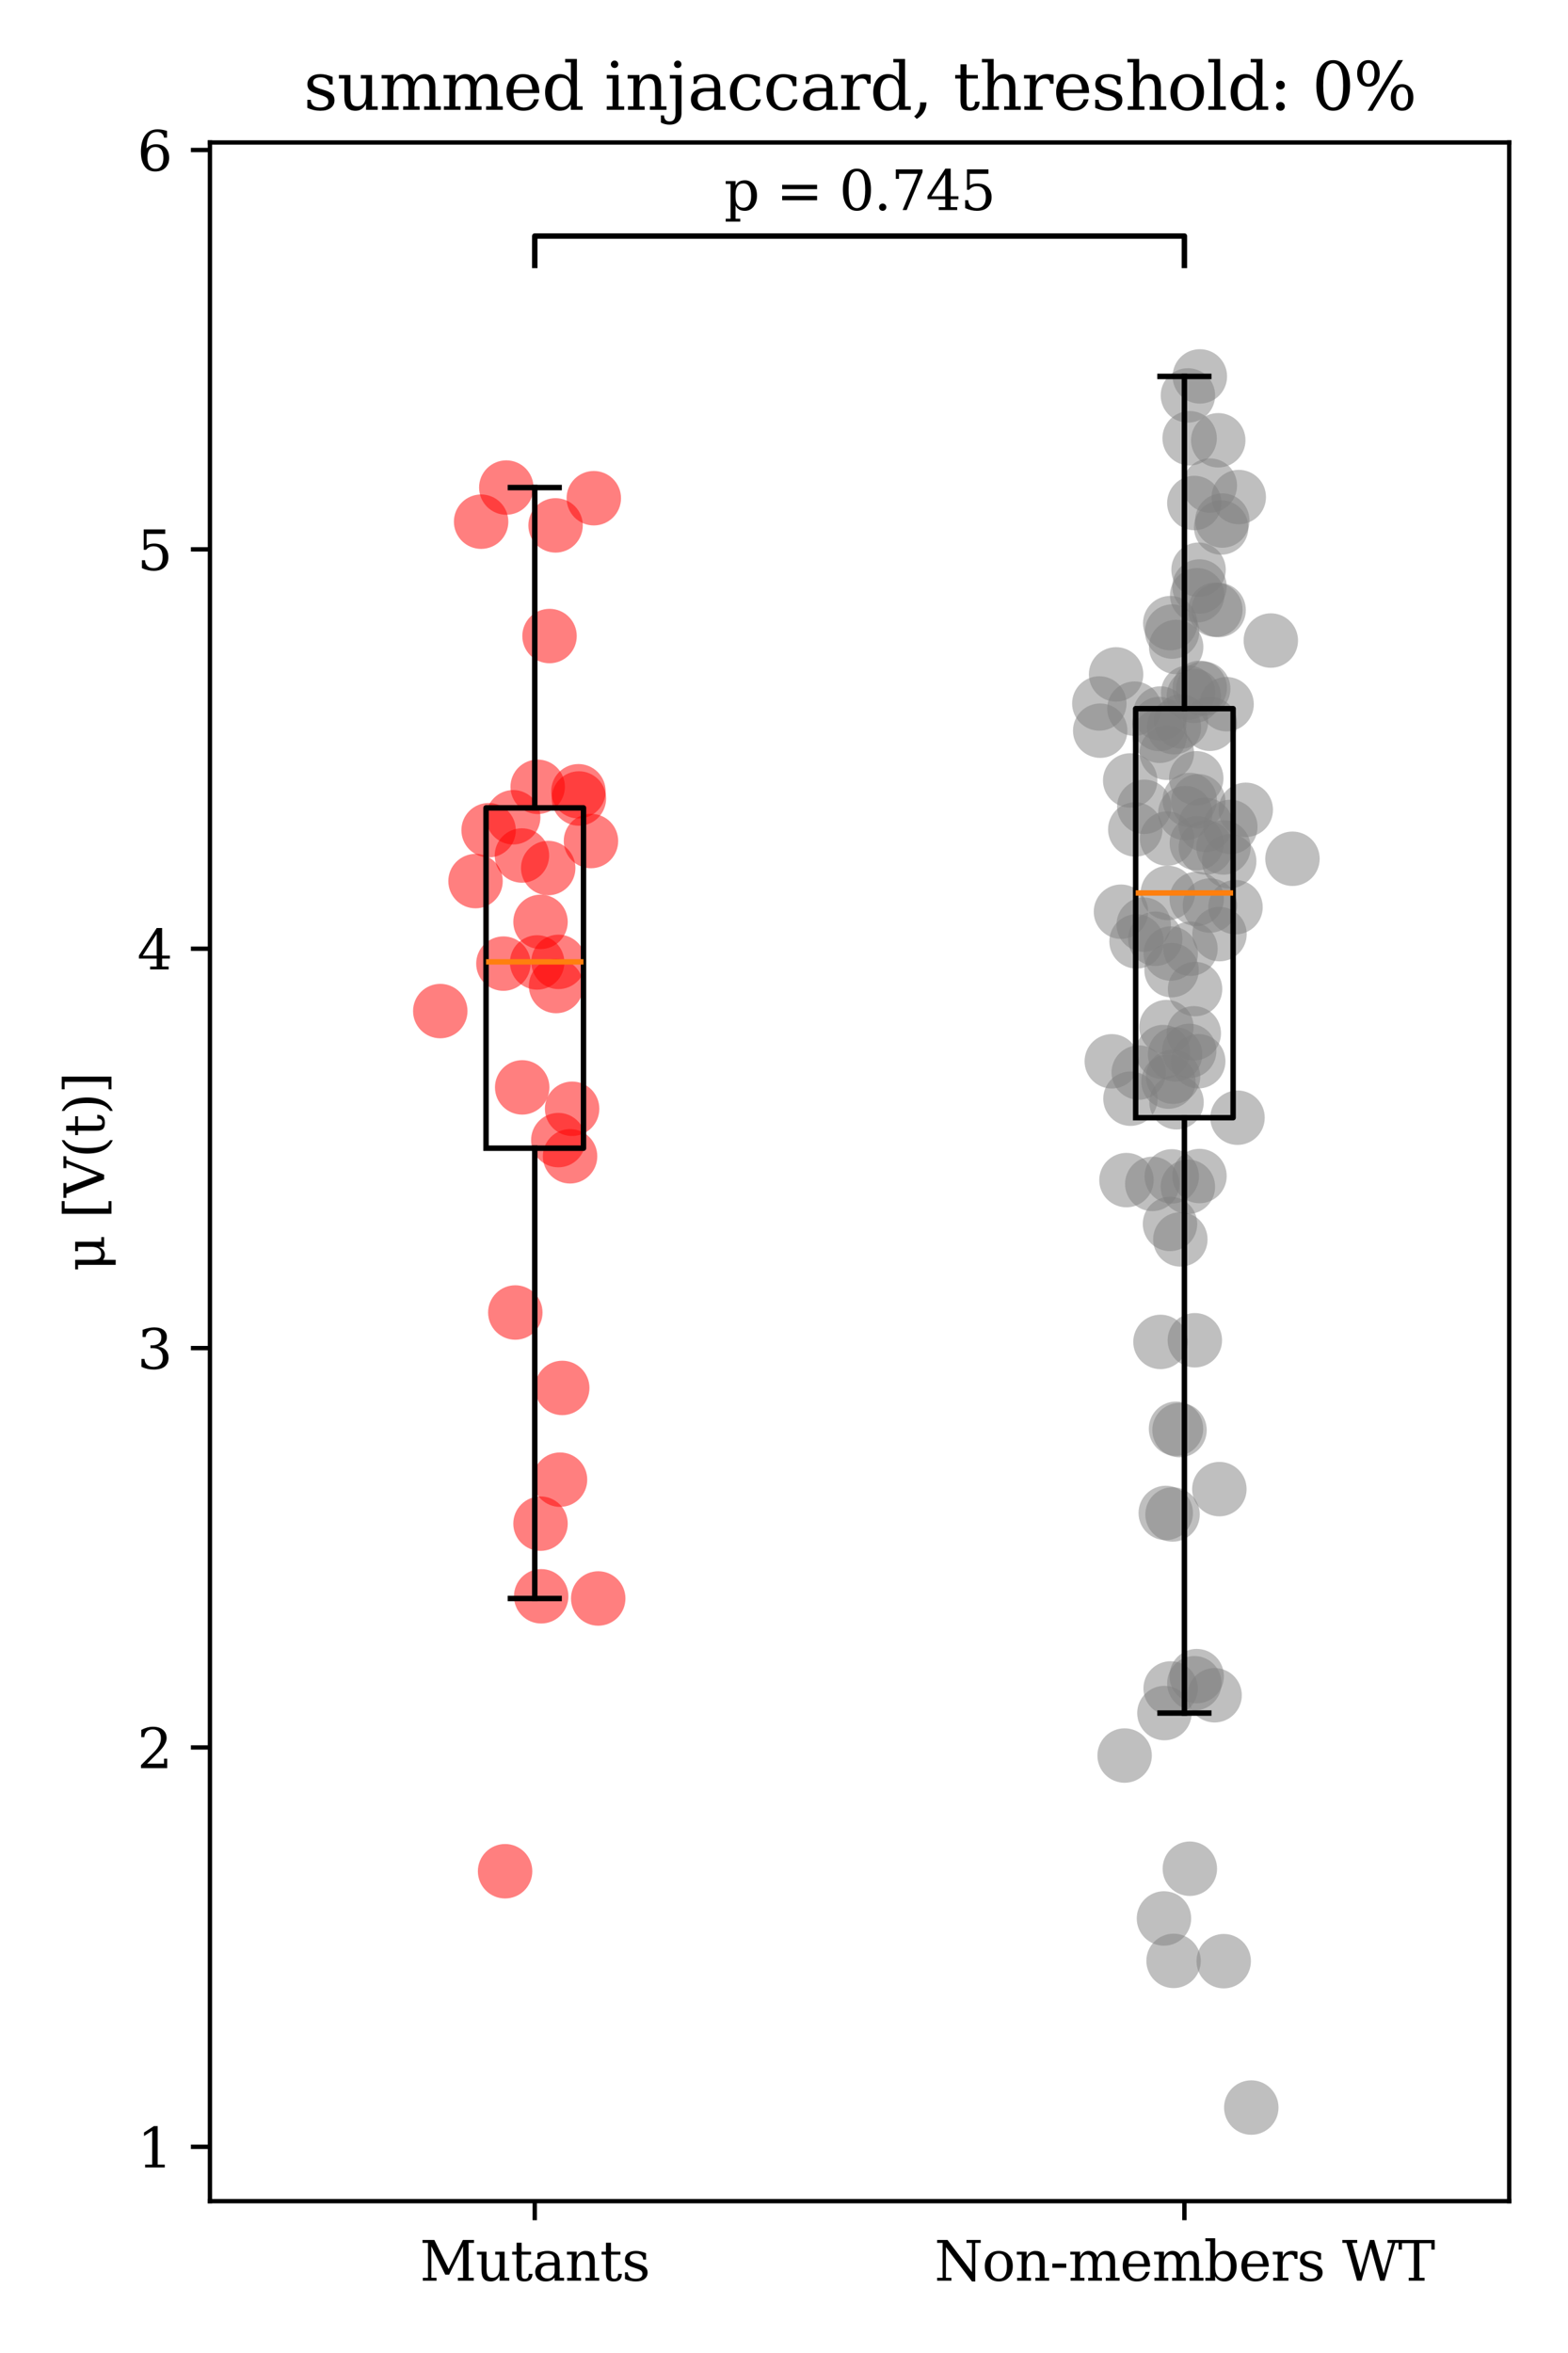 <?xml version="1.0" encoding="utf-8" standalone="no"?>
<!DOCTYPE svg PUBLIC "-//W3C//DTD SVG 1.1//EN"
  "http://www.w3.org/Graphics/SVG/1.1/DTD/svg11.dtd">
<svg xmlns:xlink="http://www.w3.org/1999/xlink" width="288pt" height="432pt" viewBox="0 0 288 432" xmlns="http://www.w3.org/2000/svg" version="1.1">
 <defs>
  <style type="text/css">*{stroke-linejoin: round; stroke-linecap: butt}</style>
 </defs>
 <g id="figure_1">
  <g id="patch_1">
   <path d="M 0 432 
L 288 432 
L 288 0 
L 0 0 
z
" style="fill: #ffffff"/>
  </g>
  <g id="axes_1">
   <g id="patch_2">
    <path d="M 38.562 404.12 
L 277.2 404.12 
L 277.2 26.16 
L 38.562 26.16 
z
" style="fill: #ffffff"/>
   </g>
   <g id="PathCollection_1">
    <defs>
     <path id="ma84b50195b" d="M 0 5 
C 1.326 5 2.598 4.473 3.536 3.536 
C 4.473 2.598 5 1.326 5 0 
C 5 -1.326 4.473 -2.598 3.536 -3.536 
C 2.598 -4.473 1.326 -5 0 -5 
C -1.326 -5 -2.598 -4.473 -3.536 -3.536 
C -4.473 -2.598 -5 -1.326 -5 0 
C -5 1.326 -4.473 2.598 -3.536 3.536 
C -2.598 4.473 -1.326 5 0 5 
z
"/>
    </defs>
    <g clip-path="url(#p89d3a5ee2f)">
     <use xlink:href="#ma84b50195b" x="108.546" y="154.411" style="fill: #ff0000; fill-opacity: 0.5"/>
     <use xlink:href="#ma84b50195b" x="105.083" y="203.567" style="fill: #ff0000; fill-opacity: 0.5"/>
     <use xlink:href="#ma84b50195b" x="109.877" y="293.475" style="fill: #ff0000; fill-opacity: 0.5"/>
     <use xlink:href="#ma84b50195b" x="92.772" y="343.552" style="fill: #ff0000; fill-opacity: 0.5"/>
     <use xlink:href="#ma84b50195b" x="99.28" y="169.253" style="fill: #ff0000; fill-opacity: 0.5"/>
     <use xlink:href="#ma84b50195b" x="99.401" y="293.073" style="fill: #ff0000; fill-opacity: 0.5"/>
     <use xlink:href="#ma84b50195b" x="99.279" y="279.735" style="fill: #ff0000; fill-opacity: 0.5"/>
     <use xlink:href="#ma84b50195b" x="102.577" y="176.596" style="fill: #ff0000; fill-opacity: 0.5"/>
     <use xlink:href="#ma84b50195b" x="80.867" y="185.63" style="fill: #ff0000; fill-opacity: 0.5"/>
     <use xlink:href="#ma84b50195b" x="103.268" y="254.819" style="fill: #ff0000; fill-opacity: 0.5"/>
     <use xlink:href="#ma84b50195b" x="104.705" y="212.292" style="fill: #ff0000; fill-opacity: 0.5"/>
     <use xlink:href="#ma84b50195b" x="94.259" y="150.047" style="fill: #ff0000; fill-opacity: 0.5"/>
     <use xlink:href="#ma84b50195b" x="88.369" y="95.778" style="fill: #ff0000; fill-opacity: 0.5"/>
     <use xlink:href="#ma84b50195b" x="102.861" y="271.661" style="fill: #ff0000; fill-opacity: 0.5"/>
     <use xlink:href="#ma84b50195b" x="94.649" y="240.971" style="fill: #ff0000; fill-opacity: 0.5"/>
     <use xlink:href="#ma84b50195b" x="98.76" y="144.453" style="fill: #ff0000; fill-opacity: 0.5"/>
     <use xlink:href="#ma84b50195b" x="106.33" y="146.603" style="fill: #ff0000; fill-opacity: 0.5"/>
     <use xlink:href="#ma84b50195b" x="95.863" y="157.07" style="fill: #ff0000; fill-opacity: 0.5"/>
     <use xlink:href="#ma84b50195b" x="92.993" y="89.514" style="fill: #ff0000; fill-opacity: 0.5"/>
     <use xlink:href="#ma84b50195b" x="89.744" y="152.422" style="fill: #ff0000; fill-opacity: 0.5"/>
     <use xlink:href="#ma84b50195b" x="98.661" y="176.7" style="fill: #ff0000; fill-opacity: 0.5"/>
     <use xlink:href="#ma84b50195b" x="109.065" y="91.471" style="fill: #ff0000; fill-opacity: 0.5"/>
     <use xlink:href="#ma84b50195b" x="106.243" y="145.272" style="fill: #ff0000; fill-opacity: 0.5"/>
     <use xlink:href="#ma84b50195b" x="95.913" y="199.64" style="fill: #ff0000; fill-opacity: 0.5"/>
     <use xlink:href="#ma84b50195b" x="102.137" y="181.031" style="fill: #ff0000; fill-opacity: 0.5"/>
     <use xlink:href="#ma84b50195b" x="102.549" y="209.317" style="fill: #ff0000; fill-opacity: 0.5"/>
     <use xlink:href="#ma84b50195b" x="102.045" y="96.46" style="fill: #ff0000; fill-opacity: 0.5"/>
     <use xlink:href="#ma84b50195b" x="92.463" y="176.916" style="fill: #ff0000; fill-opacity: 0.5"/>
     <use xlink:href="#ma84b50195b" x="100.691" y="159.368" style="fill: #ff0000; fill-opacity: 0.5"/>
     <use xlink:href="#ma84b50195b" x="87.343" y="161.766" style="fill: #ff0000; fill-opacity: 0.5"/>
     <use xlink:href="#ma84b50195b" x="100.934" y="116.776" style="fill: #ff0000; fill-opacity: 0.5"/>
    </g>
   </g>
   <g id="PathCollection_2">
    <defs>
     <path id="ma339053df6" d="M 0 5 
C 1.326 5 2.598 4.473 3.536 3.536 
C 4.473 2.598 5 1.326 5 0 
C 5 -1.326 4.473 -2.598 3.536 -3.536 
C 2.598 -4.473 1.326 -5 0 -5 
C -1.326 -5 -2.598 -4.473 -3.536 -3.536 
C -4.473 -2.598 -5 -1.326 -5 0 
C -5 1.326 -4.473 2.598 -3.536 3.536 
C -2.598 4.473 -1.326 5 0 5 
z
"/>
    </defs>
    <g clip-path="url(#p89d3a5ee2f)">
     <use xlink:href="#ma339053df6" x="213.877" y="314.512" style="fill: #808080; fill-opacity: 0.5"/>
     <use xlink:href="#ma339053df6" x="225.773" y="158.126" style="fill: #808080; fill-opacity: 0.5"/>
     <use xlink:href="#ma339053df6" x="219.805" y="165.029" style="fill: #808080; fill-opacity: 0.5"/>
     <use xlink:href="#ma339053df6" x="223.086" y="311.242" style="fill: #808080; fill-opacity: 0.5"/>
     <use xlink:href="#ma339053df6" x="215.22" y="215.98" style="fill: #808080; fill-opacity: 0.5"/>
     <use xlink:href="#ma339053df6" x="224.716" y="155.589" style="fill: #808080; fill-opacity: 0.5"/>
     <use xlink:href="#ma339053df6" x="207.639" y="201.713" style="fill: #808080; fill-opacity: 0.5"/>
     <use xlink:href="#ma339053df6" x="208.366" y="130.106" style="fill: #808080; fill-opacity: 0.5"/>
     <use xlink:href="#ma339053df6" x="224.762" y="360.062" style="fill: #808080; fill-opacity: 0.5"/>
     <use xlink:href="#ma339053df6" x="209.157" y="196.917" style="fill: #808080; fill-opacity: 0.5"/>
     <use xlink:href="#ma339053df6" x="218.543" y="343.09" style="fill: #808080; fill-opacity: 0.5"/>
     <use xlink:href="#ma339053df6" x="215.029" y="175.069" style="fill: #808080; fill-opacity: 0.5"/>
     <use xlink:href="#ma339053df6" x="224.504" y="95.57" style="fill: #808080; fill-opacity: 0.5"/>
     <use xlink:href="#ma339053df6" x="219.802" y="307.732" style="fill: #808080; fill-opacity: 0.5"/>
     <use xlink:href="#ma339053df6" x="223.965" y="273.396" style="fill: #808080; fill-opacity: 0.5"/>
     <use xlink:href="#ma339053df6" x="218.238" y="127.163" style="fill: #808080; fill-opacity: 0.5"/>
     <use xlink:href="#ma339053df6" x="218.189" y="72.599" style="fill: #808080; fill-opacity: 0.5"/>
     <use xlink:href="#ma339053df6" x="214.901" y="224.707" style="fill: #808080; fill-opacity: 0.5"/>
     <use xlink:href="#ma339053df6" x="218.504" y="80.462" style="fill: #808080; fill-opacity: 0.5"/>
     <use xlink:href="#ma339053df6" x="210.068" y="169.763" style="fill: #808080; fill-opacity: 0.5"/>
     <use xlink:href="#ma339053df6" x="214.245" y="188.572" style="fill: #808080; fill-opacity: 0.5"/>
     <use xlink:href="#ma339053df6" x="229.828" y="386.94" style="fill: #808080; fill-opacity: 0.5"/>
     <use xlink:href="#ma339053df6" x="223.76" y="80.835" style="fill: #808080; fill-opacity: 0.5"/>
     <use xlink:href="#ma339053df6" x="214.119" y="277.773" style="fill: #808080; fill-opacity: 0.5"/>
     <use xlink:href="#ma339053df6" x="215.555" y="360.009" style="fill: #808080; fill-opacity: 0.5"/>
     <use xlink:href="#ma339053df6" x="213.149" y="246.37" style="fill: #808080; fill-opacity: 0.5"/>
     <use xlink:href="#ma339053df6" x="217.71" y="149.28" style="fill: #808080; fill-opacity: 0.5"/>
     <use xlink:href="#ma339053df6" x="222.225" y="166.256" style="fill: #808080; fill-opacity: 0.5"/>
     <use xlink:href="#ma339053df6" x="215.459" y="197.686" style="fill: #808080; fill-opacity: 0.5"/>
     <use xlink:href="#ma339053df6" x="215.363" y="278.051" style="fill: #808080; fill-opacity: 0.5"/>
     <use xlink:href="#ma339053df6" x="219.724" y="142.891" style="fill: #808080; fill-opacity: 0.5"/>
     <use xlink:href="#ma339053df6" x="216.8" y="227.55" style="fill: #808080; fill-opacity: 0.5"/>
     <use xlink:href="#ma339053df6" x="218.427" y="192.94" style="fill: #808080; fill-opacity: 0.5"/>
     <use xlink:href="#ma339053df6" x="213.616" y="193.16" style="fill: #808080; fill-opacity: 0.5"/>
     <use xlink:href="#ma339053df6" x="220.094" y="147.108" style="fill: #808080; fill-opacity: 0.5"/>
     <use xlink:href="#ma339053df6" x="215.184" y="178.116" style="fill: #808080; fill-opacity: 0.5"/>
     <use xlink:href="#ma339053df6" x="214.612" y="198.574" style="fill: #808080; fill-opacity: 0.5"/>
     <use xlink:href="#ma339053df6" x="227.527" y="91.26" style="fill: #808080; fill-opacity: 0.5"/>
     <use xlink:href="#ma339053df6" x="220.381" y="69.108" style="fill: #808080; fill-opacity: 0.5"/>
     <use xlink:href="#ma339053df6" x="222.214" y="89.15" style="fill: #808080; fill-opacity: 0.5"/>
     <use xlink:href="#ma339053df6" x="219.267" y="189.71" style="fill: #808080; fill-opacity: 0.5"/>
     <use xlink:href="#ma339053df6" x="204.205" y="194.853" style="fill: #808080; fill-opacity: 0.5"/>
     <use xlink:href="#ma339053df6" x="212.946" y="132.924" style="fill: #808080; fill-opacity: 0.5"/>
     <use xlink:href="#ma339053df6" x="224.296" y="96.846" style="fill: #808080; fill-opacity: 0.5"/>
     <use xlink:href="#ma339053df6" x="215.016" y="309.99" style="fill: #808080; fill-opacity: 0.5"/>
     <use xlink:href="#ma339053df6" x="216.648" y="262.558" style="fill: #808080; fill-opacity: 0.5"/>
     <use xlink:href="#ma339053df6" x="219.371" y="309.038" style="fill: #808080; fill-opacity: 0.5"/>
     <use xlink:href="#ma339053df6" x="218.658" y="174.185" style="fill: #808080; fill-opacity: 0.5"/>
     <use xlink:href="#ma339053df6" x="221.48" y="155.585" style="fill: #808080; fill-opacity: 0.5"/>
     <use xlink:href="#ma339053df6" x="219.368" y="92.349" style="fill: #808080; fill-opacity: 0.5"/>
     <use xlink:href="#ma339053df6" x="212.19" y="172.356" style="fill: #808080; fill-opacity: 0.5"/>
     <use xlink:href="#ma339053df6" x="215.836" y="193.583" style="fill: #808080; fill-opacity: 0.5"/>
     <use xlink:href="#ma339053df6" x="206.562" y="322.312" style="fill: #808080; fill-opacity: 0.5"/>
     <use xlink:href="#ma339053df6" x="215.288" y="115.954" style="fill: #808080; fill-opacity: 0.5"/>
     <use xlink:href="#ma339053df6" x="213.789" y="352.222" style="fill: #808080; fill-opacity: 0.5"/>
     <use xlink:href="#ma339053df6" x="233.415" y="117.602" style="fill: #808080; fill-opacity: 0.5"/>
     <use xlink:href="#ma339053df6" x="219.827" y="154.814" style="fill: #808080; fill-opacity: 0.5"/>
     <use xlink:href="#ma339053df6" x="215.622" y="133.521" style="fill: #808080; fill-opacity: 0.5"/>
     <use xlink:href="#ma339053df6" x="204.997" y="123.817" style="fill: #808080; fill-opacity: 0.5"/>
     <use xlink:href="#ma339053df6" x="214.5" y="163.945" style="fill: #808080; fill-opacity: 0.5"/>
     <use xlink:href="#ma339053df6" x="213.131" y="130.997" style="fill: #808080; fill-opacity: 0.5"/>
     <use xlink:href="#ma339053df6" x="201.918" y="129.154" style="fill: #808080; fill-opacity: 0.5"/>
     <use xlink:href="#ma339053df6" x="216.099" y="202.375" style="fill: #808080; fill-opacity: 0.5"/>
     <use xlink:href="#ma339053df6" x="223.827" y="112.001" style="fill: #808080; fill-opacity: 0.5"/>
     <use xlink:href="#ma339053df6" x="222.223" y="132.881" style="fill: #808080; fill-opacity: 0.5"/>
     <use xlink:href="#ma339053df6" x="213.013" y="135.088" style="fill: #808080; fill-opacity: 0.5"/>
     <use xlink:href="#ma339053df6" x="228.815" y="148.676" style="fill: #808080; fill-opacity: 0.5"/>
     <use xlink:href="#ma339053df6" x="219.462" y="246.065" style="fill: #808080; fill-opacity: 0.5"/>
     <use xlink:href="#ma339053df6" x="214.317" y="138.205" style="fill: #808080; fill-opacity: 0.5"/>
     <use xlink:href="#ma339053df6" x="205.892" y="167.388" style="fill: #808080; fill-opacity: 0.5"/>
     <use xlink:href="#ma339053df6" x="216.919" y="132.454" style="fill: #808080; fill-opacity: 0.5"/>
     <use xlink:href="#ma339053df6" x="214.367" y="153.96" style="fill: #808080; fill-opacity: 0.5"/>
     <use xlink:href="#ma339053df6" x="219.272" y="127.762" style="fill: #808080; fill-opacity: 0.5"/>
     <use xlink:href="#ma339053df6" x="226.93" y="166.555" style="fill: #808080; fill-opacity: 0.5"/>
     <use xlink:href="#ma339053df6" x="214.945" y="114.407" style="fill: #808080; fill-opacity: 0.5"/>
     <use xlink:href="#ma339053df6" x="218.516" y="146.873" style="fill: #808080; fill-opacity: 0.5"/>
     <use xlink:href="#ma339053df6" x="206.901" y="216.664" style="fill: #808080; fill-opacity: 0.5"/>
     <use xlink:href="#ma339053df6" x="221.001" y="126.44" style="fill: #808080; fill-opacity: 0.5"/>
     <use xlink:href="#ma339053df6" x="225.979" y="151.819" style="fill: #808080; fill-opacity: 0.5"/>
     <use xlink:href="#ma339053df6" x="208.52" y="152.28" style="fill: #808080; fill-opacity: 0.5"/>
     <use xlink:href="#ma339053df6" x="221.429" y="151.45" style="fill: #808080; fill-opacity: 0.5"/>
     <use xlink:href="#ma339053df6" x="227.299" y="205.204" style="fill: #808080; fill-opacity: 0.5"/>
     <use xlink:href="#ma339053df6" x="216.002" y="262.311" style="fill: #808080; fill-opacity: 0.5"/>
     <use xlink:href="#ma339053df6" x="216.03" y="118.777" style="fill: #808080; fill-opacity: 0.5"/>
     <use xlink:href="#ma339053df6" x="210.177" y="148.126" style="fill: #808080; fill-opacity: 0.5"/>
     <use xlink:href="#ma339053df6" x="220.313" y="215.915" style="fill: #808080; fill-opacity: 0.5"/>
     <use xlink:href="#ma339053df6" x="220.085" y="194.839" style="fill: #808080; fill-opacity: 0.5"/>
     <use xlink:href="#ma339053df6" x="219.893" y="109.286" style="fill: #808080; fill-opacity: 0.5"/>
     <use xlink:href="#ma339053df6" x="211.644" y="217.359" style="fill: #808080; fill-opacity: 0.5"/>
     <use xlink:href="#ma339053df6" x="207.585" y="143.289" style="fill: #808080; fill-opacity: 0.5"/>
     <use xlink:href="#ma339053df6" x="219.504" y="181.59" style="fill: #808080; fill-opacity: 0.5"/>
     <use xlink:href="#ma339053df6" x="218.183" y="217.89" style="fill: #808080; fill-opacity: 0.5"/>
     <use xlink:href="#ma339053df6" x="223.233" y="111.942" style="fill: #808080; fill-opacity: 0.5"/>
     <use xlink:href="#ma339053df6" x="208.754" y="172.839" style="fill: #808080; fill-opacity: 0.5"/>
     <use xlink:href="#ma339053df6" x="220.365" y="126.291" style="fill: #808080; fill-opacity: 0.5"/>
     <use xlink:href="#ma339053df6" x="220.145" y="104.602" style="fill: #808080; fill-opacity: 0.5"/>
     <use xlink:href="#ma339053df6" x="237.393" y="157.666" style="fill: #808080; fill-opacity: 0.5"/>
     <use xlink:href="#ma339053df6" x="223.989" y="171.5" style="fill: #808080; fill-opacity: 0.5"/>
     <use xlink:href="#ma339053df6" x="220.314" y="107.677" style="fill: #808080; fill-opacity: 0.5"/>
     <use xlink:href="#ma339053df6" x="202.08" y="134.15" style="fill: #808080; fill-opacity: 0.5"/>
     <use xlink:href="#ma339053df6" x="225.293" y="129.287" style="fill: #808080; fill-opacity: 0.5"/>
    </g>
   </g>
   <g id="matplotlib.axis_1">
    <g id="xtick_1">
     <g id="line2d_1">
      <defs>
       <path id="mb2ac605d20" d="M 0 0 
L 0 3.5 
" style="stroke: #000000; stroke-width: 0.8"/>
      </defs>
      <g>
       <use xlink:href="#mb2ac605d20" x="98.222" y="404.12" style="stroke: #000000; stroke-width: 0.8"/>
      </g>
     </g>
     <g id="text_1">
      <!-- Mutants -->
      <g transform="translate(77.096 418.718) scale(0.1 -0.1)">
       <defs>
        <path id="DejaVuSerif-4d" d="M 353 0 
L 353 331 
L 947 331 
L 947 4331 
L 319 4331 
L 319 4666 
L 1678 4666 
L 3316 1344 
L 4953 4666 
L 6228 4666 
L 6228 4331 
L 5606 4331 
L 5606 331 
L 6203 331 
L 6203 0 
L 4378 0 
L 4378 331 
L 4972 331 
L 4972 3938 
L 3372 684 
L 2931 684 
L 1331 3938 
L 1331 331 
L 1925 331 
L 1925 0 
L 353 0 
z
" transform="scale(0.016)"/>
        <path id="DejaVuSerif-75" d="M 2266 3322 
L 3341 3322 
L 3341 331 
L 3884 331 
L 3884 0 
L 2766 0 
L 2766 588 
Q 2606 256 2353 82 
Q 2100 -91 1766 -91 
Q 1213 -91 952 223 
Q 691 538 691 1209 
L 691 2988 
L 172 2988 
L 172 3322 
L 1269 3322 
L 1269 1388 
Q 1269 781 1417 556 
Q 1566 331 1947 331 
Q 2347 331 2556 625 
Q 2766 919 2766 1478 
L 2766 2988 
L 2266 2988 
L 2266 3322 
z
" transform="scale(0.016)"/>
        <path id="DejaVuSerif-74" d="M 691 2988 
L 184 2988 
L 184 3322 
L 691 3322 
L 691 4353 
L 1269 4353 
L 1269 3322 
L 2350 3322 
L 2350 2988 
L 1269 2988 
L 1269 878 
Q 1269 456 1350 337 
Q 1431 219 1650 219 
Q 1875 219 1978 351 
Q 2081 484 2088 781 
L 2522 781 
Q 2497 328 2275 118 
Q 2053 -91 1600 -91 
Q 1103 -91 897 129 
Q 691 350 691 878 
L 691 2988 
z
" transform="scale(0.016)"/>
        <path id="DejaVuSerif-61" d="M 2547 1044 
L 2547 1747 
L 1806 1747 
Q 1378 1747 1168 1562 
Q 959 1378 959 997 
Q 959 650 1171 447 
Q 1384 244 1747 244 
Q 2106 244 2326 466 
Q 2547 688 2547 1044 
z
M 3122 2075 
L 3122 331 
L 3634 331 
L 3634 0 
L 2547 0 
L 2547 359 
Q 2356 128 2106 18 
Q 1856 -91 1522 -91 
Q 969 -91 644 203 
Q 319 497 319 997 
Q 319 1513 691 1797 
Q 1063 2081 1741 2081 
L 2547 2081 
L 2547 2309 
Q 2547 2688 2317 2895 
Q 2088 3103 1672 3103 
Q 1328 3103 1125 2947 
Q 922 2791 872 2484 
L 575 2484 
L 575 3156 
Q 875 3284 1158 3348 
Q 1441 3413 1709 3413 
Q 2400 3413 2761 3070 
Q 3122 2728 3122 2075 
z
" transform="scale(0.016)"/>
        <path id="DejaVuSerif-6e" d="M 263 0 
L 263 331 
L 781 331 
L 781 2988 
L 231 2988 
L 231 3322 
L 1356 3322 
L 1356 2731 
Q 1516 3069 1770 3241 
Q 2025 3413 2363 3413 
Q 2913 3413 3172 3097 
Q 3431 2781 3431 2113 
L 3431 331 
L 3944 331 
L 3944 0 
L 2356 0 
L 2356 331 
L 2853 331 
L 2853 1931 
Q 2853 2541 2703 2767 
Q 2553 2994 2175 2994 
Q 1775 2994 1565 2701 
Q 1356 2409 1356 1850 
L 1356 331 
L 1856 331 
L 1856 0 
L 263 0 
z
" transform="scale(0.016)"/>
        <path id="DejaVuSerif-73" d="M 359 184 
L 359 959 
L 691 959 
Q 703 588 923 403 
Q 1144 219 1575 219 
Q 1963 219 2166 364 
Q 2369 509 2369 788 
Q 2369 1006 2220 1140 
Q 2072 1275 1594 1428 
L 1178 1569 
Q 750 1706 558 1912 
Q 366 2119 366 2438 
Q 366 2894 700 3153 
Q 1034 3413 1625 3413 
Q 1888 3413 2178 3344 
Q 2469 3275 2778 3144 
L 2778 2419 
L 2447 2419 
Q 2434 2741 2221 2922 
Q 2009 3103 1644 3103 
Q 1281 3103 1095 2975 
Q 909 2847 909 2591 
Q 909 2381 1050 2254 
Q 1191 2128 1613 1997 
L 2069 1856 
Q 2541 1709 2748 1489 
Q 2956 1269 2956 922 
Q 2956 450 2595 179 
Q 2234 -91 1600 -91 
Q 1278 -91 972 -22 
Q 666 47 359 184 
z
" transform="scale(0.016)"/>
       </defs>
       <use xlink:href="#DejaVuSerif-4d"/>
       <use xlink:href="#DejaVuSerif-75" x="102.393"/>
       <use xlink:href="#DejaVuSerif-74" x="166.797"/>
       <use xlink:href="#DejaVuSerif-61" x="206.982"/>
       <use xlink:href="#DejaVuSerif-6e" x="266.602"/>
       <use xlink:href="#DejaVuSerif-74" x="331.006"/>
       <use xlink:href="#DejaVuSerif-73" x="371.191"/>
      </g>
     </g>
    </g>
    <g id="xtick_2">
     <g id="line2d_2">
      <g>
       <use xlink:href="#mb2ac605d20" x="217.541" y="404.12" style="stroke: #000000; stroke-width: 0.8"/>
      </g>
     </g>
     <g id="text_2">
      <!-- Non-members WT -->
      <g transform="translate(171.624 418.718) scale(0.1 -0.1)">
       <defs>
        <path id="DejaVuSerif-4e" d="M 313 0 
L 313 331 
L 941 331 
L 941 4331 
L 313 4331 
L 313 4666 
L 1509 4666 
L 4306 984 
L 4306 4331 
L 3681 4331 
L 3681 4666 
L 5319 4666 
L 5319 4331 
L 4691 4331 
L 4691 -91 
L 4313 -91 
L 1325 3841 
L 1325 331 
L 1953 331 
L 1953 0 
L 313 0 
z
" transform="scale(0.016)"/>
        <path id="DejaVuSerif-6f" d="M 1925 219 
Q 2388 219 2623 584 
Q 2859 950 2859 1663 
Q 2859 2375 2623 2739 
Q 2388 3103 1925 3103 
Q 1463 3103 1227 2739 
Q 991 2375 991 1663 
Q 991 950 1228 584 
Q 1466 219 1925 219 
z
M 1925 -91 
Q 1200 -91 759 389 
Q 319 869 319 1663 
Q 319 2456 758 2934 
Q 1197 3413 1925 3413 
Q 2653 3413 3092 2934 
Q 3531 2456 3531 1663 
Q 3531 869 3092 389 
Q 2653 -91 1925 -91 
z
" transform="scale(0.016)"/>
        <path id="DejaVuSerif-2d" d="M 281 1959 
L 1881 1959 
L 1881 1472 
L 281 1472 
L 281 1959 
z
" transform="scale(0.016)"/>
        <path id="DejaVuSerif-6d" d="M 3316 2675 
Q 3481 3041 3739 3227 
Q 3997 3413 4341 3413 
Q 4863 3413 5119 3089 
Q 5375 2766 5375 2113 
L 5375 331 
L 5894 331 
L 5894 0 
L 4300 0 
L 4300 331 
L 4800 331 
L 4800 2047 
Q 4800 2556 4650 2772 
Q 4500 2988 4153 2988 
Q 3769 2988 3567 2697 
Q 3366 2406 3366 1850 
L 3366 331 
L 3866 331 
L 3866 0 
L 2291 0 
L 2291 331 
L 2791 331 
L 2791 2069 
Q 2791 2566 2641 2777 
Q 2491 2988 2144 2988 
Q 1759 2988 1557 2697 
Q 1356 2406 1356 1850 
L 1356 331 
L 1856 331 
L 1856 0 
L 263 0 
L 263 331 
L 781 331 
L 781 2994 
L 231 2994 
L 231 3322 
L 1356 3322 
L 1356 2731 
Q 1516 3063 1762 3238 
Q 2009 3413 2322 3413 
Q 2709 3413 2968 3220 
Q 3228 3028 3316 2675 
z
" transform="scale(0.016)"/>
        <path id="DejaVuSerif-65" d="M 3469 1600 
L 991 1600 
L 991 1575 
Q 991 903 1244 561 
Q 1497 219 1991 219 
Q 2369 219 2611 417 
Q 2853 616 2950 1006 
L 3413 1006 
Q 3275 459 2904 184 
Q 2534 -91 1931 -91 
Q 1203 -91 761 389 
Q 319 869 319 1663 
Q 319 2450 753 2931 
Q 1188 3413 1894 3413 
Q 2647 3413 3050 2948 
Q 3453 2484 3469 1600 
z
M 2791 1931 
Q 2772 2513 2545 2808 
Q 2319 3103 1894 3103 
Q 1497 3103 1269 2806 
Q 1041 2509 991 1931 
L 2791 1931 
z
" transform="scale(0.016)"/>
        <path id="DejaVuSerif-62" d="M 738 331 
L 738 4531 
L 184 4531 
L 184 4863 
L 1313 4863 
L 1313 2803 
Q 1481 3116 1742 3264 
Q 2003 3413 2388 3413 
Q 3000 3413 3387 2928 
Q 3775 2444 3775 1663 
Q 3775 881 3387 395 
Q 3000 -91 2388 -91 
Q 2003 -91 1742 57 
Q 1481 206 1313 519 
L 1313 0 
L 184 0 
L 184 331 
L 738 331 
z
M 1313 1497 
Q 1313 897 1542 583 
Q 1772 269 2209 269 
Q 2650 269 2876 622 
Q 3103 975 3103 1663 
Q 3103 2353 2876 2703 
Q 2650 3053 2209 3053 
Q 1772 3053 1542 2737 
Q 1313 2422 1313 1825 
L 1313 1497 
z
" transform="scale(0.016)"/>
        <path id="DejaVuSerif-72" d="M 3059 3328 
L 3059 2497 
L 2728 2497 
Q 2713 2744 2591 2866 
Q 2469 2988 2234 2988 
Q 1809 2988 1582 2694 
Q 1356 2400 1356 1850 
L 1356 331 
L 2022 331 
L 2022 0 
L 263 0 
L 263 331 
L 781 331 
L 781 2994 
L 231 2994 
L 231 3322 
L 1356 3322 
L 1356 2731 
Q 1525 3078 1790 3245 
Q 2056 3413 2438 3413 
Q 2578 3413 2733 3391 
Q 2888 3369 3059 3328 
z
" transform="scale(0.016)"/>
        <path id="DejaVuSerif-20" transform="scale(0.016)"/>
        <path id="DejaVuSerif-57" d="M 4878 0 
L 4366 0 
L 3297 3794 
L 2228 0 
L 1716 0 
L 494 4331 
L 31 4331 
L 31 4666 
L 1734 4666 
L 1734 4331 
L 1153 4331 
L 2125 884 
L 3188 4666 
L 3694 4666 
L 4775 844 
L 5753 4331 
L 5216 4331 
L 5216 4666 
L 6559 4666 
L 6559 4331 
L 6100 4331 
L 4878 0 
z
" transform="scale(0.016)"/>
        <path id="DejaVuSerif-54" d="M 1222 0 
L 1222 331 
L 1819 331 
L 1819 4294 
L 447 4294 
L 447 3566 
L 63 3566 
L 63 4666 
L 4206 4666 
L 4206 3566 
L 3822 3566 
L 3822 4294 
L 2450 4294 
L 2450 331 
L 3047 331 
L 3047 0 
L 1222 0 
z
" transform="scale(0.016)"/>
       </defs>
       <use xlink:href="#DejaVuSerif-4e"/>
       <use xlink:href="#DejaVuSerif-6f" x="87.5"/>
       <use xlink:href="#DejaVuSerif-6e" x="147.705"/>
       <use xlink:href="#DejaVuSerif-2d" x="212.109"/>
       <use xlink:href="#DejaVuSerif-6d" x="245.898"/>
       <use xlink:href="#DejaVuSerif-65" x="340.723"/>
       <use xlink:href="#DejaVuSerif-6d" x="399.902"/>
       <use xlink:href="#DejaVuSerif-62" x="494.727"/>
       <use xlink:href="#DejaVuSerif-65" x="558.74"/>
       <use xlink:href="#DejaVuSerif-72" x="617.92"/>
       <use xlink:href="#DejaVuSerif-73" x="665.723"/>
       <use xlink:href="#DejaVuSerif-20" x="717.041"/>
       <use xlink:href="#DejaVuSerif-57" x="748.828"/>
       <use xlink:href="#DejaVuSerif-54" x="851.611"/>
      </g>
     </g>
    </g>
   </g>
   <g id="matplotlib.axis_2">
    <g id="ytick_1">
     <g id="line2d_3">
      <defs>
       <path id="m8080c12c65" d="M 0 0 
L -3.5 0 
" style="stroke: #000000; stroke-width: 0.8"/>
      </defs>
      <g>
       <use xlink:href="#m8080c12c65" x="38.562" y="394.141" style="stroke: #000000; stroke-width: 0.8"/>
      </g>
     </g>
     <g id="text_3">
      <!-- 1 -->
      <g transform="translate(25.2 397.94) scale(0.1 -0.1)">
       <defs>
        <path id="DejaVuSerif-31" d="M 909 0 
L 909 331 
L 1722 331 
L 1722 4213 
L 781 3603 
L 781 4013 
L 1919 4750 
L 2350 4750 
L 2350 331 
L 3163 331 
L 3163 0 
L 909 0 
z
" transform="scale(0.016)"/>
       </defs>
       <use xlink:href="#DejaVuSerif-31"/>
      </g>
     </g>
    </g>
    <g id="ytick_2">
     <g id="line2d_4">
      <g>
       <use xlink:href="#m8080c12c65" x="38.562" y="320.821" style="stroke: #000000; stroke-width: 0.8"/>
      </g>
     </g>
     <g id="text_4">
      <!-- 2 -->
      <g transform="translate(25.2 324.62) scale(0.1 -0.1)">
       <defs>
        <path id="DejaVuSerif-32" d="M 819 3553 
L 469 3553 
L 469 4384 
Q 803 4563 1142 4656 
Q 1481 4750 1806 4750 
Q 2534 4750 2956 4397 
Q 3378 4044 3378 3438 
Q 3378 2753 2422 1800 
Q 2347 1728 2309 1691 
L 1131 513 
L 3078 513 
L 3078 1088 
L 3444 1088 
L 3444 0 
L 434 0 
L 434 341 
L 1850 1753 
Q 2319 2222 2519 2614 
Q 2719 3006 2719 3438 
Q 2719 3909 2473 4175 
Q 2228 4441 1797 4441 
Q 1350 4441 1106 4219 
Q 863 3997 819 3553 
z
" transform="scale(0.016)"/>
       </defs>
       <use xlink:href="#DejaVuSerif-32"/>
      </g>
     </g>
    </g>
    <g id="ytick_3">
     <g id="line2d_5">
      <g>
       <use xlink:href="#m8080c12c65" x="38.562" y="247.501" style="stroke: #000000; stroke-width: 0.8"/>
      </g>
     </g>
     <g id="text_5">
      <!-- 3 -->
      <g transform="translate(25.2 251.3) scale(0.1 -0.1)">
       <defs>
        <path id="DejaVuSerif-33" d="M 622 4469 
Q 988 4606 1323 4678 
Q 1659 4750 1953 4750 
Q 2638 4750 3022 4454 
Q 3406 4159 3406 3634 
Q 3406 3213 3140 2930 
Q 2875 2647 2388 2547 
Q 2963 2466 3280 2130 
Q 3597 1794 3597 1259 
Q 3597 606 3158 257 
Q 2719 -91 1894 -91 
Q 1528 -91 1179 -12 
Q 831 66 488 225 
L 488 1131 
L 838 1131 
Q 869 681 1141 450 
Q 1413 219 1906 219 
Q 2384 219 2661 495 
Q 2938 772 2938 1253 
Q 2938 1803 2653 2086 
Q 2369 2369 1819 2369 
L 1522 2369 
L 1522 2688 
L 1678 2688 
Q 2225 2688 2498 2914 
Q 2772 3141 2772 3597 
Q 2772 4006 2547 4223 
Q 2322 4441 1900 4441 
Q 1478 4441 1245 4241 
Q 1013 4041 972 3647 
L 622 3647 
L 622 4469 
z
" transform="scale(0.016)"/>
       </defs>
       <use xlink:href="#DejaVuSerif-33"/>
      </g>
     </g>
    </g>
    <g id="ytick_4">
     <g id="line2d_6">
      <g>
       <use xlink:href="#m8080c12c65" x="38.562" y="174.181" style="stroke: #000000; stroke-width: 0.8"/>
      </g>
     </g>
     <g id="text_6">
      <!-- 4 -->
      <g transform="translate(25.2 177.98) scale(0.1 -0.1)">
       <defs>
        <path id="DejaVuSerif-34" d="M 2234 1581 
L 2234 4063 
L 641 1581 
L 2234 1581 
z
M 3609 0 
L 1484 0 
L 1484 331 
L 2234 331 
L 2234 1247 
L 197 1247 
L 197 1588 
L 2241 4750 
L 2859 4750 
L 2859 1581 
L 3750 1581 
L 3750 1247 
L 2859 1247 
L 2859 331 
L 3609 331 
L 3609 0 
z
" transform="scale(0.016)"/>
       </defs>
       <use xlink:href="#DejaVuSerif-34"/>
      </g>
     </g>
    </g>
    <g id="ytick_5">
     <g id="line2d_7">
      <g>
       <use xlink:href="#m8080c12c65" x="38.562" y="100.861" style="stroke: #000000; stroke-width: 0.8"/>
      </g>
     </g>
     <g id="text_7">
      <!-- 5 -->
      <g transform="translate(25.2 104.661) scale(0.1 -0.1)">
       <defs>
        <path id="DejaVuSerif-35" d="M 3219 4666 
L 3219 4153 
L 1081 4153 
L 1081 2816 
Q 1244 2928 1461 2984 
Q 1678 3041 1947 3041 
Q 2703 3041 3140 2622 
Q 3578 2203 3578 1478 
Q 3578 738 3136 323 
Q 2694 -91 1894 -91 
Q 1572 -91 1234 -12 
Q 897 66 544 225 
L 544 1131 
L 897 1131 
Q 925 688 1179 453 
Q 1434 219 1894 219 
Q 2388 219 2653 544 
Q 2919 869 2919 1478 
Q 2919 2084 2655 2407 
Q 2391 2731 1894 2731 
Q 1613 2731 1398 2631 
Q 1184 2531 1019 2322 
L 750 2322 
L 750 4666 
L 3219 4666 
z
" transform="scale(0.016)"/>
       </defs>
       <use xlink:href="#DejaVuSerif-35"/>
      </g>
     </g>
    </g>
    <g id="ytick_6">
     <g id="line2d_8">
      <g>
       <use xlink:href="#m8080c12c65" x="38.562" y="27.541" style="stroke: #000000; stroke-width: 0.8"/>
      </g>
     </g>
     <g id="text_8">
      <!-- 6 -->
      <g transform="translate(25.2 31.341) scale(0.1 -0.1)">
       <defs>
        <path id="DejaVuSerif-36" d="M 2094 219 
Q 2534 219 2771 542 
Q 3009 866 3009 1472 
Q 3009 2078 2771 2401 
Q 2534 2725 2094 2725 
Q 1647 2725 1412 2412 
Q 1178 2100 1178 1509 
Q 1178 888 1415 553 
Q 1653 219 2094 219 
z
M 1075 2569 
Q 1288 2803 1556 2918 
Q 1825 3034 2163 3034 
Q 2859 3034 3264 2615 
Q 3669 2197 3669 1472 
Q 3669 763 3233 336 
Q 2797 -91 2069 -91 
Q 1278 -91 853 498 
Q 428 1088 428 2181 
Q 428 3406 931 4078 
Q 1434 4750 2350 4750 
Q 2597 4750 2869 4703 
Q 3141 4656 3425 4563 
L 3425 3794 
L 3072 3794 
Q 3034 4109 2831 4275 
Q 2628 4441 2284 4441 
Q 1678 4441 1381 3981 
Q 1084 3522 1075 2569 
z
" transform="scale(0.016)"/>
       </defs>
       <use xlink:href="#DejaVuSerif-36"/>
      </g>
     </g>
    </g>
    <g id="text_9">
     <!-- μ [V(t)] -->
     <g transform="translate(19.12 233.402) rotate(-90) scale(0.1 -0.1)">
      <defs>
       <path id="DejaVuSerif-3bc" d="M 2309 3322 
L 3384 3322 
L 3384 325 
L 3928 325 
L 3928 0 
L 2809 0 
L 2809 588 
Q 2647 256 2417 82 
Q 2188 -91 1906 -91 
Q 1728 -91 1581 -34 
Q 1434 22 1313 134 
L 1313 -1331 
L 738 -1331 
L 738 2988 
L 219 2988 
L 219 3322 
L 1313 3322 
L 1313 1388 
Q 1313 781 1463 556 
Q 1613 331 1991 331 
Q 2391 331 2600 625 
Q 2809 919 2809 1478 
L 2809 2988 
L 2309 2988 
L 2309 3322 
z
" transform="scale(0.016)"/>
       <path id="DejaVuSerif-5b" d="M 550 4863 
L 2003 4863 
L 2003 4531 
L 1147 4531 
L 1147 -513 
L 2003 -513 
L 2003 -844 
L 550 -844 
L 550 4863 
z
" transform="scale(0.016)"/>
       <path id="DejaVuSerif-56" d="M 1119 4331 
L 2497 750 
L 3872 4331 
L 3347 4331 
L 3347 4666 
L 4716 4666 
L 4716 4331 
L 4263 4331 
L 2597 0 
L 2059 0 
L 403 4331 
L -63 4331 
L -63 4666 
L 1638 4666 
L 1638 4331 
L 1119 4331 
z
" transform="scale(0.016)"/>
       <path id="DejaVuSerif-28" d="M 2041 -997 
Q 1281 -656 893 83 
Q 506 822 506 1931 
Q 506 3044 893 3783 
Q 1281 4522 2041 4863 
L 2041 4556 
Q 1559 4225 1350 3623 
Q 1141 3022 1141 1931 
Q 1141 844 1350 242 
Q 1559 -359 2041 -691 
L 2041 -997 
z
" transform="scale(0.016)"/>
       <path id="DejaVuSerif-29" d="M 453 -997 
L 453 -691 
Q 934 -359 1145 242 
Q 1356 844 1356 1931 
Q 1356 3022 1145 3623 
Q 934 4225 453 4556 
L 453 4863 
Q 1216 4522 1603 3783 
Q 1991 3044 1991 1931 
Q 1991 822 1603 83 
Q 1216 -656 453 -997 
z
" transform="scale(0.016)"/>
       <path id="DejaVuSerif-5d" d="M 1947 4863 
L 1947 -844 
L 494 -844 
L 494 -513 
L 1350 -513 
L 1350 4531 
L 494 4531 
L 494 4863 
L 1947 4863 
z
" transform="scale(0.016)"/>
      </defs>
      <use xlink:href="#DejaVuSerif-3bc"/>
      <use xlink:href="#DejaVuSerif-20" x="64.99"/>
      <use xlink:href="#DejaVuSerif-5b" x="96.777"/>
      <use xlink:href="#DejaVuSerif-56" x="135.791"/>
      <use xlink:href="#DejaVuSerif-28" x="208.008"/>
      <use xlink:href="#DejaVuSerif-74" x="247.021"/>
      <use xlink:href="#DejaVuSerif-29" x="287.207"/>
      <use xlink:href="#DejaVuSerif-5d" x="326.221"/>
     </g>
    </g>
   </g>
   <g id="line2d_9">
    <path d="M 89.273 210.805 
L 107.171 210.805 
L 107.171 148.325 
L 89.273 148.325 
L 89.273 210.805 
" clip-path="url(#p89d3a5ee2f)" style="fill: none; stroke: #000000; stroke-linecap: square"/>
   </g>
   <g id="line2d_10">
    <path d="M 98.222 210.805 
L 98.222 293.475 
" clip-path="url(#p89d3a5ee2f)" style="fill: none; stroke: #000000; stroke-linecap: square"/>
   </g>
   <g id="line2d_11">
    <path d="M 98.222 148.325 
L 98.222 89.514 
" clip-path="url(#p89d3a5ee2f)" style="fill: none; stroke: #000000; stroke-linecap: square"/>
   </g>
   <g id="line2d_12">
    <path d="M 93.747 293.475 
L 102.696 293.475 
" clip-path="url(#p89d3a5ee2f)" style="fill: none; stroke: #000000; stroke-linecap: square"/>
   </g>
   <g id="line2d_13">
    <path d="M 93.747 89.514 
L 102.696 89.514 
" clip-path="url(#p89d3a5ee2f)" style="fill: none; stroke: #000000; stroke-linecap: square"/>
   </g>
   <g id="line2d_14">
    <path d="M 208.592 205.204 
L 226.49 205.204 
L 226.49 130.106 
L 208.592 130.106 
L 208.592 205.204 
" clip-path="url(#p89d3a5ee2f)" style="fill: none; stroke: #000000; stroke-linecap: square"/>
   </g>
   <g id="line2d_15">
    <path d="M 217.541 205.204 
L 217.541 314.512 
" clip-path="url(#p89d3a5ee2f)" style="fill: none; stroke: #000000; stroke-linecap: square"/>
   </g>
   <g id="line2d_16">
    <path d="M 217.541 130.106 
L 217.541 69.108 
" clip-path="url(#p89d3a5ee2f)" style="fill: none; stroke: #000000; stroke-linecap: square"/>
   </g>
   <g id="line2d_17">
    <path d="M 213.066 314.512 
L 222.015 314.512 
" clip-path="url(#p89d3a5ee2f)" style="fill: none; stroke: #000000; stroke-linecap: square"/>
   </g>
   <g id="line2d_18">
    <path d="M 213.066 69.108 
L 222.015 69.108 
" clip-path="url(#p89d3a5ee2f)" style="fill: none; stroke: #000000; stroke-linecap: square"/>
   </g>
   <g id="line2d_19">
    <path d="M 98.222 48.739 
L 98.222 43.34 
L 217.541 43.34 
L 217.541 48.739 
" clip-path="url(#p89d3a5ee2f)" style="fill: none; stroke: #000000; stroke-linecap: square"/>
   </g>
   <g id="line2d_20">
    <path d="M 89.273 176.596 
L 107.171 176.596 
" clip-path="url(#p89d3a5ee2f)" style="fill: none; stroke: #ff7f0e"/>
   </g>
   <g id="line2d_21">
    <path d="M 208.592 163.945 
L 226.49 163.945 
" clip-path="url(#p89d3a5ee2f)" style="fill: none; stroke: #ff7f0e"/>
   </g>
   <g id="patch_3">
    <path d="M 38.562 404.12 
L 38.562 26.16 
" style="fill: none; stroke: #000000; stroke-width: 0.8; stroke-linejoin: miter; stroke-linecap: square"/>
   </g>
   <g id="patch_4">
    <path d="M 277.2 404.12 
L 277.2 26.16 
" style="fill: none; stroke: #000000; stroke-width: 0.8; stroke-linejoin: miter; stroke-linecap: square"/>
   </g>
   <g id="patch_5">
    <path d="M 38.562 404.12 
L 277.2 404.12 
" style="fill: none; stroke: #000000; stroke-width: 0.8; stroke-linejoin: miter; stroke-linecap: square"/>
   </g>
   <g id="patch_6">
    <path d="M 38.562 26.16 
L 277.2 26.16 
" style="fill: none; stroke: #000000; stroke-width: 0.8; stroke-linejoin: miter; stroke-linecap: square"/>
   </g>
   <g id="text_10">
    <!-- p = 0.745 -->
    <g transform="translate(132.998 38.561) scale(0.1 -0.1)">
     <defs>
      <path id="DejaVuSerif-70" d="M 1313 1825 
L 1313 1497 
Q 1313 897 1542 583 
Q 1772 269 2209 269 
Q 2650 269 2876 622 
Q 3103 975 3103 1663 
Q 3103 2353 2876 2703 
Q 2650 3053 2209 3053 
Q 1772 3053 1542 2737 
Q 1313 2422 1313 1825 
z
M 738 2988 
L 184 2988 
L 184 3322 
L 1313 3322 
L 1313 2803 
Q 1481 3116 1742 3264 
Q 2003 3413 2388 3413 
Q 3000 3413 3387 2928 
Q 3775 2444 3775 1663 
Q 3775 881 3387 395 
Q 3000 -91 2388 -91 
Q 2003 -91 1742 57 
Q 1481 206 1313 519 
L 1313 -997 
L 1856 -997 
L 1856 -1331 
L 184 -1331 
L 184 -997 
L 738 -997 
L 738 2988 
z
" transform="scale(0.016)"/>
      <path id="DejaVuSerif-3d" d="M 678 2894 
L 4684 2894 
L 4684 2394 
L 678 2394 
L 678 2894 
z
M 678 1619 
L 4684 1619 
L 4684 1119 
L 678 1119 
L 678 1619 
z
" transform="scale(0.016)"/>
      <path id="DejaVuSerif-30" d="M 2034 219 
Q 2513 219 2750 744 
Q 2988 1269 2988 2328 
Q 2988 3391 2750 3916 
Q 2513 4441 2034 4441 
Q 1556 4441 1318 3916 
Q 1081 3391 1081 2328 
Q 1081 1269 1318 744 
Q 1556 219 2034 219 
z
M 2034 -91 
Q 1275 -91 848 546 
Q 422 1184 422 2328 
Q 422 3475 848 4112 
Q 1275 4750 2034 4750 
Q 2797 4750 3222 4112 
Q 3647 3475 3647 2328 
Q 3647 1184 3222 546 
Q 2797 -91 2034 -91 
z
" transform="scale(0.016)"/>
      <path id="DejaVuSerif-2e" d="M 603 325 
Q 603 500 722 622 
Q 841 744 1019 744 
Q 1191 744 1312 622 
Q 1434 500 1434 325 
Q 1434 153 1312 31 
Q 1191 -91 1019 -91 
Q 841 -91 722 29 
Q 603 150 603 325 
z
" transform="scale(0.016)"/>
      <path id="DejaVuSerif-37" d="M 3609 4347 
L 1784 0 
L 1319 0 
L 3059 4153 
L 903 4153 
L 903 3578 
L 538 3578 
L 538 4666 
L 3609 4666 
L 3609 4347 
z
" transform="scale(0.016)"/>
     </defs>
     <use xlink:href="#DejaVuSerif-70"/>
     <use xlink:href="#DejaVuSerif-20" x="64.014"/>
     <use xlink:href="#DejaVuSerif-3d" x="95.801"/>
     <use xlink:href="#DejaVuSerif-20" x="179.59"/>
     <use xlink:href="#DejaVuSerif-30" x="211.377"/>
     <use xlink:href="#DejaVuSerif-2e" x="275"/>
     <use xlink:href="#DejaVuSerif-37" x="306.787"/>
     <use xlink:href="#DejaVuSerif-34" x="370.41"/>
     <use xlink:href="#DejaVuSerif-35" x="434.033"/>
    </g>
   </g>
   <g id="text_11">
    <!-- summed injaccard, threshold: 0% -->
    <g transform="translate(55.762 20.16) scale(0.12 -0.12)">
     <defs>
      <path id="DejaVuSerif-64" d="M 3359 331 
L 3909 331 
L 3909 0 
L 2784 0 
L 2784 519 
Q 2616 206 2355 57 
Q 2094 -91 1709 -91 
Q 1097 -91 708 395 
Q 319 881 319 1663 
Q 319 2444 706 2928 
Q 1094 3413 1709 3413 
Q 2094 3413 2355 3264 
Q 2616 3116 2784 2803 
L 2784 4531 
L 2241 4531 
L 2241 4863 
L 3359 4863 
L 3359 331 
z
M 2784 1497 
L 2784 1825 
Q 2784 2422 2554 2737 
Q 2325 3053 1888 3053 
Q 1444 3053 1217 2703 
Q 991 2353 991 1663 
Q 991 975 1217 622 
Q 1444 269 1888 269 
Q 2325 269 2554 583 
Q 2784 897 2784 1497 
z
" transform="scale(0.016)"/>
      <path id="DejaVuSerif-69" d="M 622 4353 
Q 622 4497 726 4603 
Q 831 4709 978 4709 
Q 1122 4709 1226 4603 
Q 1331 4497 1331 4353 
Q 1331 4206 1228 4103 
Q 1125 4000 978 4000 
Q 831 4000 726 4103 
Q 622 4206 622 4353 
z
M 1356 331 
L 1900 331 
L 1900 0 
L 231 0 
L 231 331 
L 781 331 
L 781 2988 
L 231 2988 
L 231 3322 
L 1356 3322 
L 1356 331 
z
" transform="scale(0.016)"/>
      <path id="DejaVuSerif-6a" d="M 641 4353 
Q 641 4497 745 4603 
Q 850 4709 997 4709 
Q 1141 4709 1245 4603 
Q 1350 4497 1350 4353 
Q 1350 4206 1248 4103 
Q 1147 4000 997 4000 
Q 850 4000 745 4103 
Q 641 4206 641 4353 
z
M 781 2988 
L 238 2988 
L 238 3322 
L 1356 3322 
L 1356 -325 
Q 1356 -838 1051 -1130 
Q 747 -1422 213 -1422 
Q -13 -1422 -217 -1370 
Q -422 -1319 -616 -1216 
L -616 -531 
L -319 -531 
Q -297 -831 -164 -972 
Q -31 -1113 225 -1113 
Q 509 -1113 645 -920 
Q 781 -728 781 -325 
L 781 2988 
z
" transform="scale(0.016)"/>
      <path id="DejaVuSerif-63" d="M 3291 997 
Q 3169 466 2822 187 
Q 2475 -91 1925 -91 
Q 1200 -91 759 389 
Q 319 869 319 1663 
Q 319 2459 759 2936 
Q 1200 3413 1925 3413 
Q 2241 3413 2553 3339 
Q 2866 3266 3181 3116 
L 3181 2266 
L 2847 2266 
Q 2781 2703 2561 2903 
Q 2341 3103 1931 3103 
Q 1466 3103 1228 2742 
Q 991 2381 991 1663 
Q 991 944 1227 581 
Q 1463 219 1931 219 
Q 2303 219 2525 412 
Q 2747 606 2828 997 
L 3291 997 
z
" transform="scale(0.016)"/>
      <path id="DejaVuSerif-2c" d="M 231 -622 
Q 525 -406 662 -114 
Q 800 178 800 594 
L 800 709 
L 1416 709 
Q 1391 175 1164 -208 
Q 938 -591 481 -872 
L 231 -622 
z
" transform="scale(0.016)"/>
      <path id="DejaVuSerif-68" d="M 263 0 
L 263 331 
L 781 331 
L 781 4531 
L 231 4531 
L 231 4863 
L 1356 4863 
L 1356 2731 
Q 1516 3069 1770 3241 
Q 2025 3413 2363 3413 
Q 2913 3413 3172 3097 
Q 3431 2781 3431 2113 
L 3431 331 
L 3944 331 
L 3944 0 
L 2356 0 
L 2356 331 
L 2853 331 
L 2853 1931 
Q 2853 2541 2704 2764 
Q 2556 2988 2175 2988 
Q 1775 2988 1565 2697 
Q 1356 2406 1356 1850 
L 1356 331 
L 1856 331 
L 1856 0 
L 263 0 
z
" transform="scale(0.016)"/>
      <path id="DejaVuSerif-6c" d="M 1313 331 
L 1856 331 
L 1856 0 
L 184 0 
L 184 331 
L 738 331 
L 738 4531 
L 184 4531 
L 184 4863 
L 1313 4863 
L 1313 331 
z
" transform="scale(0.016)"/>
      <path id="DejaVuSerif-3a" d="M 666 325 
Q 666 500 786 622 
Q 906 744 1081 744 
Q 1256 744 1376 622 
Q 1497 500 1497 325 
Q 1497 150 1378 29 
Q 1259 -91 1081 -91 
Q 903 -91 784 29 
Q 666 150 666 325 
z
M 666 2363 
Q 666 2538 786 2658 
Q 906 2778 1081 2778 
Q 1259 2778 1378 2659 
Q 1497 2541 1497 2363 
Q 1497 2184 1378 2065 
Q 1259 1947 1081 1947 
Q 906 1947 786 2067 
Q 666 2188 666 2363 
z
" transform="scale(0.016)"/>
      <path id="DejaVuSerif-25" d="M 1434 4459 
Q 1159 4459 1004 4200 
Q 850 3941 850 3475 
Q 850 3016 1008 2753 
Q 1166 2491 1434 2491 
Q 1700 2491 1854 2752 
Q 2009 3013 2009 3475 
Q 2009 3938 1854 4198 
Q 1700 4459 1434 4459 
z
M 4653 2169 
Q 4381 2169 4226 1906 
Q 4072 1644 4072 1178 
Q 4072 719 4228 458 
Q 4384 197 4653 197 
Q 4922 197 5075 458 
Q 5228 719 5228 1178 
Q 5228 1641 5073 1905 
Q 4919 2169 4653 2169 
z
M 4653 2450 
Q 5147 2450 5437 2106 
Q 5728 1763 5728 1178 
Q 5728 594 5436 251 
Q 5144 -91 4653 -91 
Q 4153 -91 3862 251 
Q 3572 594 3572 1178 
Q 3572 1766 3864 2108 
Q 4156 2450 4653 2450 
z
M 4263 4750 
L 4738 4750 
L 1819 -91 
L 1344 -91 
L 4263 4750 
z
M 1428 4750 
Q 1922 4750 2215 4408 
Q 2509 4066 2509 3481 
Q 2509 2891 2217 2550 
Q 1925 2209 1428 2209 
Q 931 2209 642 2551 
Q 353 2894 353 3481 
Q 353 4063 643 4406 
Q 934 4750 1428 4750 
z
" transform="scale(0.016)"/>
     </defs>
     <use xlink:href="#DejaVuSerif-73"/>
     <use xlink:href="#DejaVuSerif-75" x="51.318"/>
     <use xlink:href="#DejaVuSerif-6d" x="115.723"/>
     <use xlink:href="#DejaVuSerif-6d" x="210.547"/>
     <use xlink:href="#DejaVuSerif-65" x="305.371"/>
     <use xlink:href="#DejaVuSerif-64" x="364.551"/>
     <use xlink:href="#DejaVuSerif-20" x="428.564"/>
     <use xlink:href="#DejaVuSerif-69" x="460.352"/>
     <use xlink:href="#DejaVuSerif-6e" x="492.334"/>
     <use xlink:href="#DejaVuSerif-6a" x="556.738"/>
     <use xlink:href="#DejaVuSerif-61" x="587.744"/>
     <use xlink:href="#DejaVuSerif-63" x="647.363"/>
     <use xlink:href="#DejaVuSerif-63" x="703.369"/>
     <use xlink:href="#DejaVuSerif-61" x="759.375"/>
     <use xlink:href="#DejaVuSerif-72" x="818.994"/>
     <use xlink:href="#DejaVuSerif-64" x="866.797"/>
     <use xlink:href="#DejaVuSerif-2c" x="930.811"/>
     <use xlink:href="#DejaVuSerif-20" x="962.598"/>
     <use xlink:href="#DejaVuSerif-74" x="994.385"/>
     <use xlink:href="#DejaVuSerif-68" x="1034.57"/>
     <use xlink:href="#DejaVuSerif-72" x="1098.975"/>
     <use xlink:href="#DejaVuSerif-65" x="1146.777"/>
     <use xlink:href="#DejaVuSerif-73" x="1205.957"/>
     <use xlink:href="#DejaVuSerif-68" x="1257.275"/>
     <use xlink:href="#DejaVuSerif-6f" x="1321.68"/>
     <use xlink:href="#DejaVuSerif-6c" x="1381.885"/>
     <use xlink:href="#DejaVuSerif-64" x="1413.867"/>
     <use xlink:href="#DejaVuSerif-3a" x="1477.881"/>
     <use xlink:href="#DejaVuSerif-20" x="1511.572"/>
     <use xlink:href="#DejaVuSerif-30" x="1543.359"/>
     <use xlink:href="#DejaVuSerif-25" x="1606.982"/>
    </g>
   </g>
  </g>
 </g>
 <defs>
  <clipPath id="p89d3a5ee2f">
   <rect x="38.562" y="26.16" width="238.637" height="377.96"/>
  </clipPath>
 </defs>
</svg>
